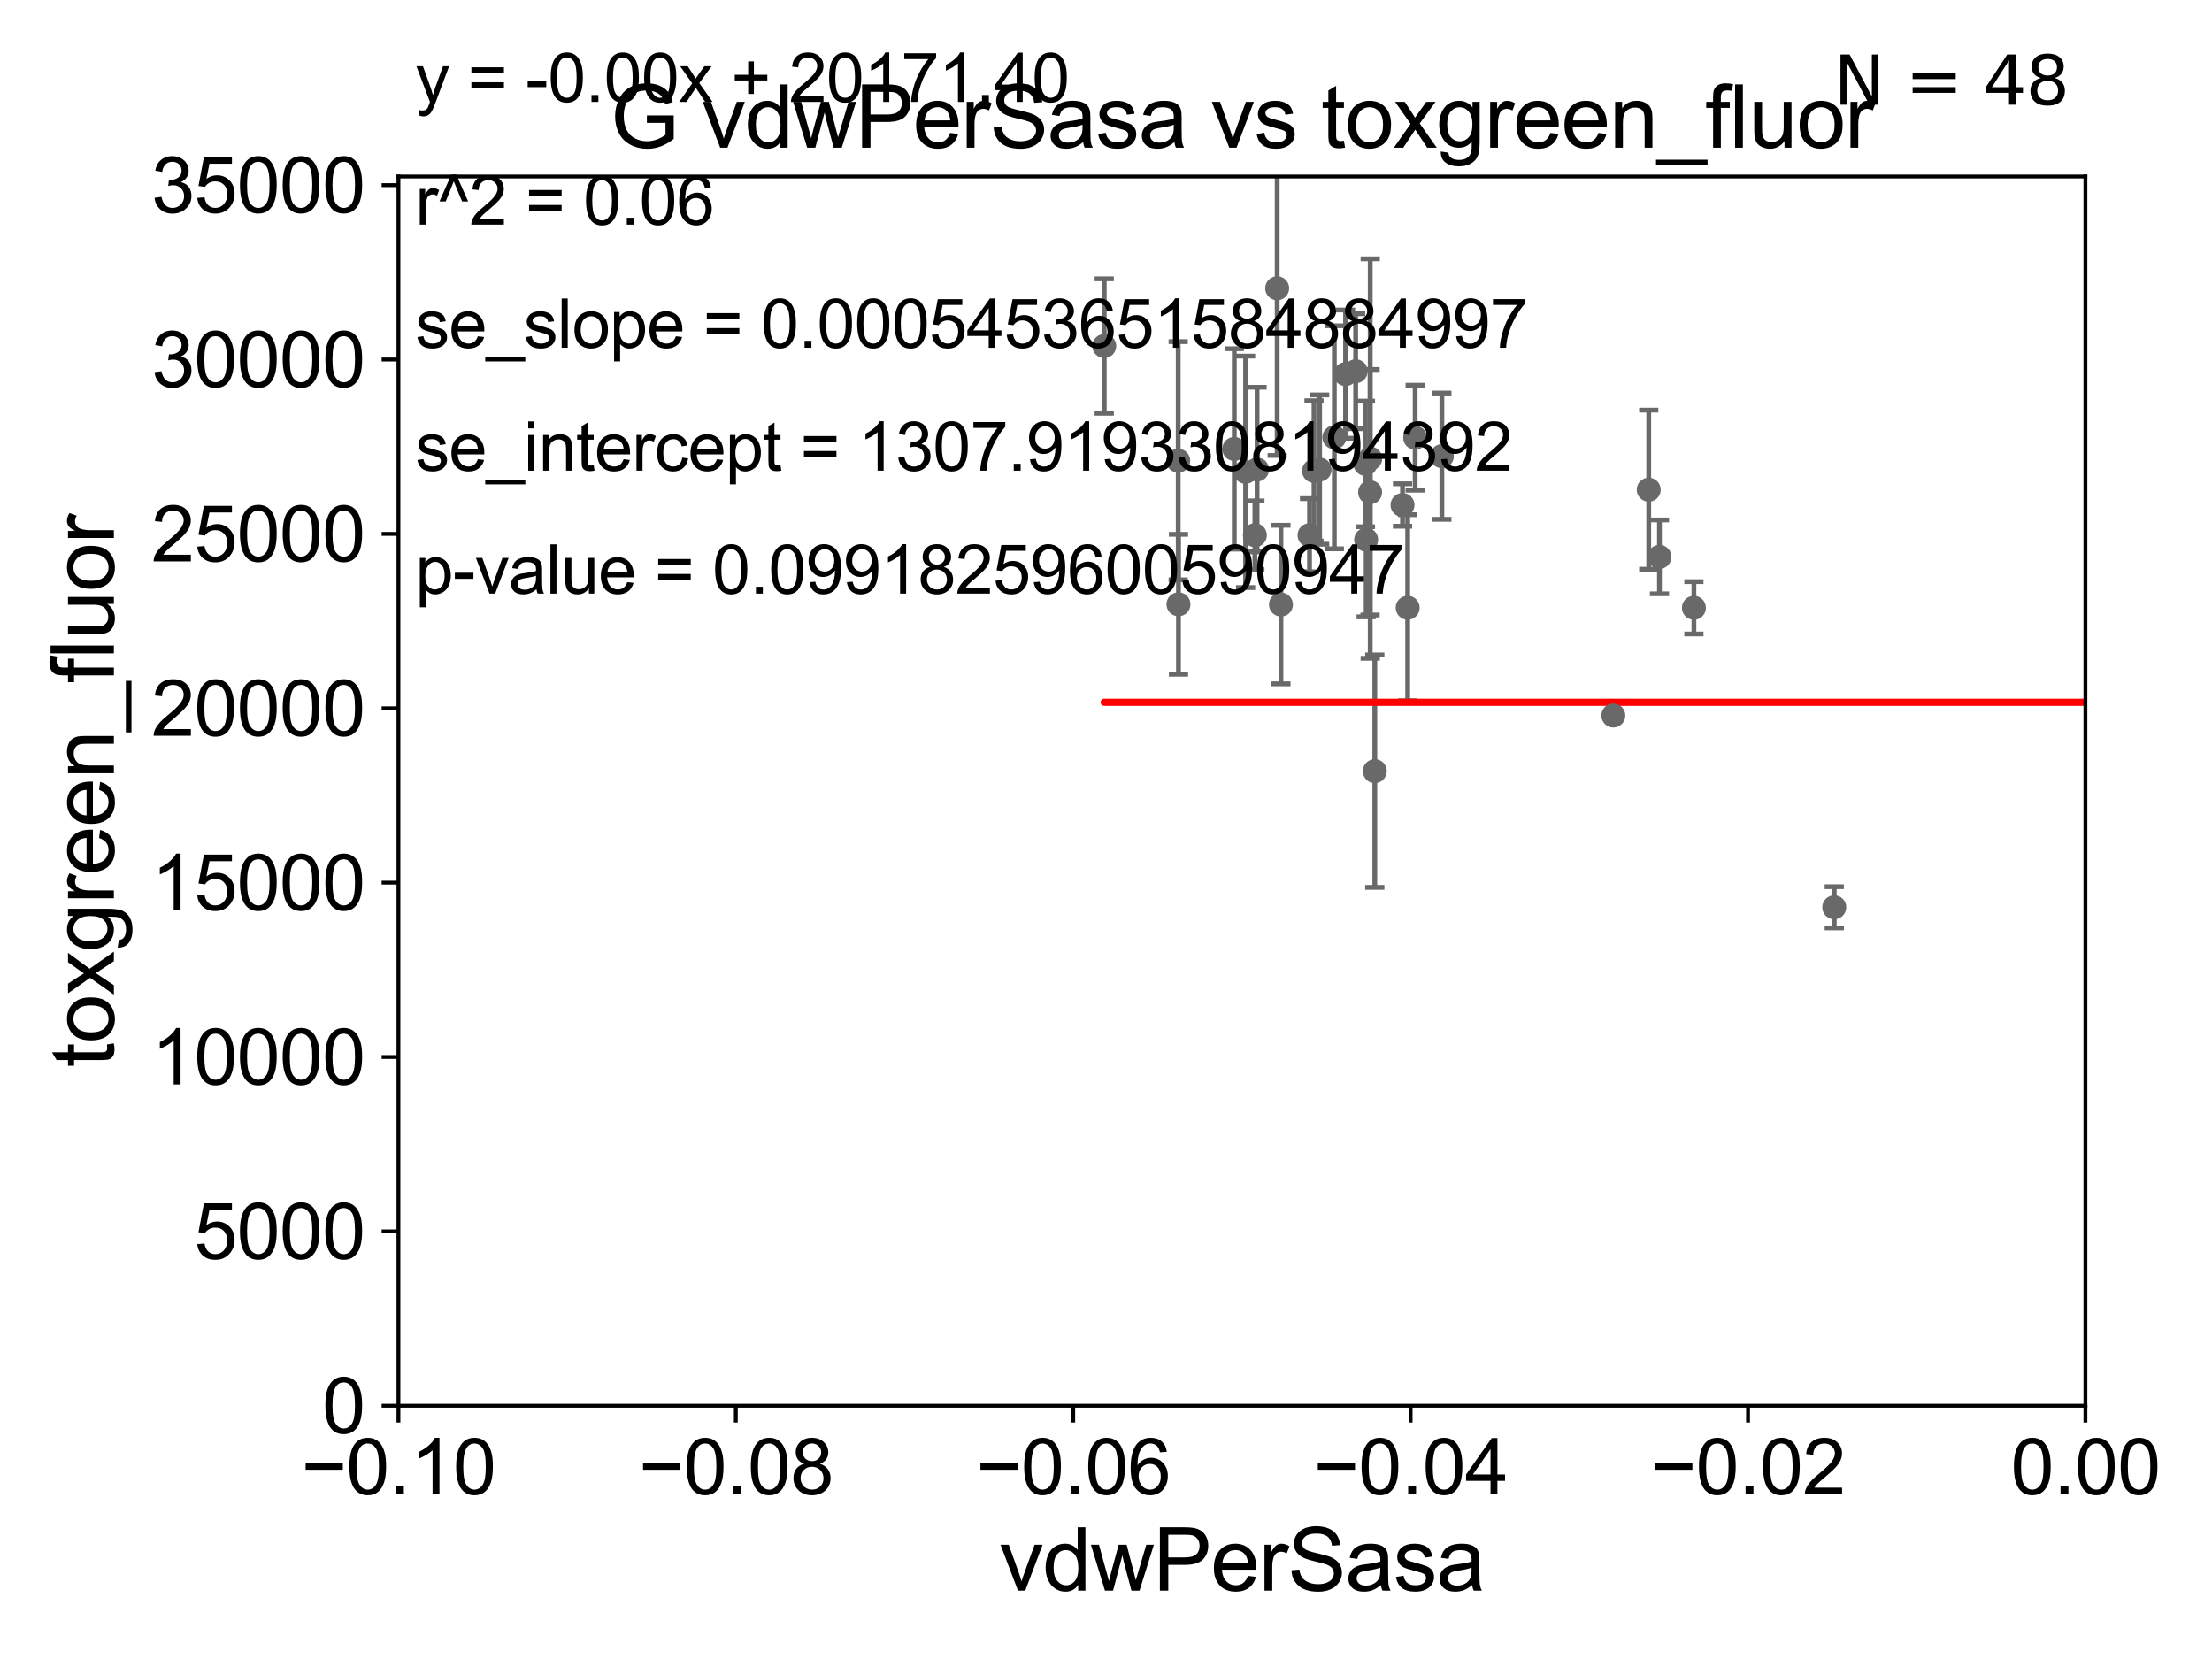 <?xml version="1.0" encoding="utf-8" standalone="no"?>
<!DOCTYPE svg PUBLIC "-//W3C//DTD SVG 1.1//EN"
  "http://www.w3.org/Graphics/SVG/1.1/DTD/svg11.dtd">
<svg xmlns:xlink="http://www.w3.org/1999/xlink" width="460.8pt" height="345.6pt" viewBox="0 0 460.8 345.6" xmlns="http://www.w3.org/2000/svg" version="1.1">
 <defs>
  <style type="text/css">*{stroke-linejoin: round; stroke-linecap: butt}</style>
 </defs>
 <g id="figure_1">
  <g id="patch_1">
   <path d="M 0 345.6 
L 460.8 345.6 
L 460.8 0 
L 0 0 
z
" style="fill: #ffffff"/>
  </g>
  <g id="axes_1">
   <g id="patch_2">
    <path d="M 83 292.84 
L 434.43 292.84 
L 434.43 36.775 
L 83 36.775 
z
" style="fill: #ffffff"/>
   </g>
   <g id="PathCollection_1">
    <defs>
     <path id="m16eb6b933e" d="M 0 1.118 
C 0.297 1.118 0.581 1 0.791 0.791 
C 1 0.581 1.118 0.297 1.118 0 
C 1.118 -0.297 1 -0.581 0.791 -0.791 
C 0.581 -1 0.297 -1.118 0 -1.118 
C -0.297 -1.118 -0.581 -1 -0.791 -0.791 
C -1 -0.581 -1.118 -0.297 -1.118 0 
C -1.118 0.297 -1 0.581 -0.791 0.791 
C -0.581 1 -0.297 1.118 0 1.118 
z
" style="stroke: #696969"/>
    </defs>
    <g clip-path="url(#pd7ede0c9c4)">
     <use xlink:href="#m16eb6b933e" x="272.799" y="111.488" style="fill: #696969; stroke: #696969"/>
     <use xlink:href="#m16eb6b933e" x="336.087" y="149.058" style="fill: #696969; stroke: #696969"/>
     <use xlink:href="#m16eb6b933e" x="352.871" y="126.613" style="fill: #696969; stroke: #696969"/>
     <use xlink:href="#m16eb6b933e" x="294.805" y="91.187" style="fill: #696969; stroke: #696969"/>
     <use xlink:href="#m16eb6b933e" x="285.441" y="95.527" style="fill: #696969; stroke: #696969"/>
     <use xlink:href="#m16eb6b933e" x="459.136" y="102.813" style="fill: #696969; stroke: #696969"/>
     <use xlink:href="#m16eb6b933e" x="2432.681" y="233.98" style="fill: #696969; stroke: #696969"/>
     <use xlink:href="#m16eb6b933e" x="293.243" y="126.6" style="fill: #696969; stroke: #696969"/>
     <use xlink:href="#m16eb6b933e" x="584.205" y="171.111" style="fill: #696969; stroke: #696969"/>
     <use xlink:href="#m16eb6b933e" x="798.76" y="237.384" style="fill: #696969; stroke: #696969"/>
     <use xlink:href="#m16eb6b933e" x="300.369" y="95.033" style="fill: #696969; stroke: #696969"/>
     <use xlink:href="#m16eb6b933e" x="612.089" y="258.602" style="fill: #696969; stroke: #696969"/>
     <use xlink:href="#m16eb6b933e" x="343.461" y="102.009" style="fill: #696969; stroke: #696969"/>
     <use xlink:href="#m16eb6b933e" x="33178.6" y="115.516" style="fill: #696969; stroke: #696969"/>
     <use xlink:href="#m16eb6b933e" x="33178.6" y="263.952" style="fill: #696969; stroke: #696969"/>
     <use xlink:href="#m16eb6b933e" x="627.229" y="265.558" style="fill: #696969; stroke: #696969"/>
     <use xlink:href="#m16eb6b933e" x="7914.967" y="258.514" style="fill: #696969; stroke: #696969"/>
     <use xlink:href="#m16eb6b933e" x="382.113" y="189.009" style="fill: #696969; stroke: #696969"/>
     <use xlink:href="#m16eb6b933e" x="33178.6" y="190.508" style="fill: #696969; stroke: #696969"/>
     <use xlink:href="#m16eb6b933e" x="33178.6" y="242.341" style="fill: #696969; stroke: #696969"/>
     <use xlink:href="#m16eb6b933e" x="1001.867" y="242.287" style="fill: #696969; stroke: #696969"/>
     <use xlink:href="#m16eb6b933e" x="834.466" y="229.401" style="fill: #696969; stroke: #696969"/>
     <use xlink:href="#m16eb6b933e" x="6038.574" y="248.073" style="fill: #696969; stroke: #696969"/>
     <use xlink:href="#m16eb6b933e" x="277.967" y="91.102" style="fill: #696969; stroke: #696969"/>
     <use xlink:href="#m16eb6b933e" x="282.407" y="77.339" style="fill: #696969; stroke: #696969"/>
     <use xlink:href="#m16eb6b933e" x="245.496" y="125.886" style="fill: #696969; stroke: #696969"/>
     <use xlink:href="#m16eb6b933e" x="2329.858" y="134.903" style="fill: #696969; stroke: #696969"/>
     <use xlink:href="#m16eb6b933e" x="259.479" y="98.294" style="fill: #696969; stroke: #696969"/>
     <use xlink:href="#m16eb6b933e" x="257.126" y="93.526" style="fill: #696969; stroke: #696969"/>
     <use xlink:href="#m16eb6b933e" x="261.413" y="111.489" style="fill: #696969; stroke: #696969"/>
     <use xlink:href="#m16eb6b933e" x="280.304" y="77.939" style="fill: #696969; stroke: #696969"/>
     <use xlink:href="#m16eb6b933e" x="273.73" y="98.095" style="fill: #696969; stroke: #696969"/>
     <use xlink:href="#m16eb6b933e" x="230.036" y="72.091" style="fill: #696969; stroke: #696969"/>
     <use xlink:href="#m16eb6b933e" x="1430.23" y="114.019" style="fill: #696969; stroke: #696969"/>
     <use xlink:href="#m16eb6b933e" x="261.872" y="97.813" style="fill: #696969; stroke: #696969"/>
     <use xlink:href="#m16eb6b933e" x="284.594" y="112.428" style="fill: #696969; stroke: #696969"/>
     <use xlink:href="#m16eb6b933e" x="274.9" y="97.821" style="fill: #696969; stroke: #696969"/>
     <use xlink:href="#m16eb6b933e" x="285.413" y="102.541" style="fill: #696969; stroke: #696969"/>
     <use xlink:href="#m16eb6b933e" x="266.844" y="125.939" style="fill: #696969; stroke: #696969"/>
     <use xlink:href="#m16eb6b933e" x="484.907" y="121.968" style="fill: #696969; stroke: #696969"/>
     <use xlink:href="#m16eb6b933e" x="266.059" y="60.054" style="fill: #696969; stroke: #696969"/>
     <use xlink:href="#m16eb6b933e" x="284.442" y="96.642" style="fill: #696969; stroke: #696969"/>
     <use xlink:href="#m16eb6b933e" x="886.098" y="147.034" style="fill: #696969; stroke: #696969"/>
     <use xlink:href="#m16eb6b933e" x="245.44" y="95.974" style="fill: #696969; stroke: #696969"/>
     <use xlink:href="#m16eb6b933e" x="286.396" y="160.644" style="fill: #696969; stroke: #696969"/>
     <use xlink:href="#m16eb6b933e" x="345.693" y="116.005" style="fill: #696969; stroke: #696969"/>
     <use xlink:href="#m16eb6b933e" x="292.171" y="105.2" style="fill: #696969; stroke: #696969"/>
     <use xlink:href="#m16eb6b933e" x="33178.6" y="105.2" style="fill: #696969; stroke: #696969"/>
    </g>
   </g>
   <g id="matplotlib.axis_1">
    <g id="xtick_1">
     <g id="line2d_1">
      <defs>
       <path id="mf528b27a3d" d="M 0 0 
L 0 3.5 
" style="stroke: #000000; stroke-width: 0.8"/>
      </defs>
      <g>
       <use xlink:href="#mf528b27a3d" x="83" y="292.84" style="stroke: #000000; stroke-width: 0.8"/>
      </g>
     </g>
     <g id="text_1">
      <!-- −0.10 -->
      <g transform="translate(62.759 311.293)scale(0.16 -0.16)">
       <defs>
        <path id="ArialMT-2212" d="M 3381 1997 
L 356 1997 
L 356 2522 
L 3381 2522 
L 3381 1997 
z
" transform="scale(0.016)"/>
        <path id="ArialMT-30" d="M 266 2259 
Q 266 3072 433 3567 
Q 600 4063 929 4331 
Q 1259 4600 1759 4600 
Q 2128 4600 2406 4451 
Q 2684 4303 2865 4023 
Q 3047 3744 3150 3342 
Q 3253 2941 3253 2259 
Q 3253 1453 3087 958 
Q 2922 463 2592 192 
Q 2263 -78 1759 -78 
Q 1097 -78 719 397 
Q 266 969 266 2259 
z
M 844 2259 
Q 844 1131 1108 757 
Q 1372 384 1759 384 
Q 2147 384 2411 759 
Q 2675 1134 2675 2259 
Q 2675 3391 2411 3762 
Q 2147 4134 1753 4134 
Q 1366 4134 1134 3806 
Q 844 3388 844 2259 
z
" transform="scale(0.016)"/>
        <path id="ArialMT-2e" d="M 581 0 
L 581 641 
L 1222 641 
L 1222 0 
L 581 0 
z
" transform="scale(0.016)"/>
        <path id="ArialMT-31" d="M 2384 0 
L 1822 0 
L 1822 3584 
Q 1619 3391 1289 3197 
Q 959 3003 697 2906 
L 697 3450 
Q 1169 3672 1522 3987 
Q 1875 4303 2022 4600 
L 2384 4600 
L 2384 0 
z
" transform="scale(0.016)"/>
       </defs>
       <use xlink:href="#ArialMT-2212"/>
       <use xlink:href="#ArialMT-30" x="58.398"/>
       <use xlink:href="#ArialMT-2e" x="114.014"/>
       <use xlink:href="#ArialMT-31" x="141.797"/>
       <use xlink:href="#ArialMT-30" x="197.412"/>
      </g>
     </g>
    </g>
    <g id="xtick_2">
     <g id="line2d_2">
      <g>
       <use xlink:href="#mf528b27a3d" x="153.286" y="292.84" style="stroke: #000000; stroke-width: 0.8"/>
      </g>
     </g>
     <g id="text_2">
      <!-- −0.08 -->
      <g transform="translate(133.045 311.293)scale(0.16 -0.16)">
       <defs>
        <path id="ArialMT-38" d="M 1131 2484 
Q 781 2613 612 2850 
Q 444 3088 444 3419 
Q 444 3919 803 4259 
Q 1163 4600 1759 4600 
Q 2359 4600 2725 4251 
Q 3091 3903 3091 3403 
Q 3091 3084 2923 2848 
Q 2756 2613 2416 2484 
Q 2838 2347 3058 2040 
Q 3278 1734 3278 1309 
Q 3278 722 2862 322 
Q 2447 -78 1769 -78 
Q 1091 -78 675 323 
Q 259 725 259 1325 
Q 259 1772 486 2073 
Q 713 2375 1131 2484 
z
M 1019 3438 
Q 1019 3113 1228 2906 
Q 1438 2700 1772 2700 
Q 2097 2700 2305 2904 
Q 2513 3109 2513 3406 
Q 2513 3716 2298 3927 
Q 2084 4138 1766 4138 
Q 1444 4138 1231 3931 
Q 1019 3725 1019 3438 
z
M 838 1322 
Q 838 1081 952 856 
Q 1066 631 1291 507 
Q 1516 384 1775 384 
Q 2178 384 2440 643 
Q 2703 903 2703 1303 
Q 2703 1709 2433 1975 
Q 2163 2241 1756 2241 
Q 1359 2241 1098 1978 
Q 838 1716 838 1322 
z
" transform="scale(0.016)"/>
       </defs>
       <use xlink:href="#ArialMT-2212"/>
       <use xlink:href="#ArialMT-30" x="58.398"/>
       <use xlink:href="#ArialMT-2e" x="114.014"/>
       <use xlink:href="#ArialMT-30" x="141.797"/>
       <use xlink:href="#ArialMT-38" x="197.412"/>
      </g>
     </g>
    </g>
    <g id="xtick_3">
     <g id="line2d_3">
      <g>
       <use xlink:href="#mf528b27a3d" x="223.572" y="292.84" style="stroke: #000000; stroke-width: 0.8"/>
      </g>
     </g>
     <g id="text_3">
      <!-- −0.06 -->
      <g transform="translate(203.331 311.293)scale(0.16 -0.16)">
       <defs>
        <path id="ArialMT-36" d="M 3184 3459 
L 2625 3416 
Q 2550 3747 2413 3897 
Q 2184 4138 1850 4138 
Q 1581 4138 1378 3988 
Q 1113 3794 959 3422 
Q 806 3050 800 2363 
Q 1003 2672 1297 2822 
Q 1591 2972 1913 2972 
Q 2475 2972 2870 2558 
Q 3266 2144 3266 1488 
Q 3266 1056 3080 686 
Q 2894 316 2569 119 
Q 2244 -78 1831 -78 
Q 1128 -78 684 439 
Q 241 956 241 2144 
Q 241 3472 731 4075 
Q 1159 4600 1884 4600 
Q 2425 4600 2770 4297 
Q 3116 3994 3184 3459 
z
M 888 1484 
Q 888 1194 1011 928 
Q 1134 663 1356 523 
Q 1578 384 1822 384 
Q 2178 384 2434 671 
Q 2691 959 2691 1453 
Q 2691 1928 2437 2201 
Q 2184 2475 1800 2475 
Q 1419 2475 1153 2201 
Q 888 1928 888 1484 
z
" transform="scale(0.016)"/>
       </defs>
       <use xlink:href="#ArialMT-2212"/>
       <use xlink:href="#ArialMT-30" x="58.398"/>
       <use xlink:href="#ArialMT-2e" x="114.014"/>
       <use xlink:href="#ArialMT-30" x="141.797"/>
       <use xlink:href="#ArialMT-36" x="197.412"/>
      </g>
     </g>
    </g>
    <g id="xtick_4">
     <g id="line2d_4">
      <g>
       <use xlink:href="#mf528b27a3d" x="293.858" y="292.84" style="stroke: #000000; stroke-width: 0.8"/>
      </g>
     </g>
     <g id="text_4">
      <!-- −0.04 -->
      <g transform="translate(273.617 311.293)scale(0.16 -0.16)">
       <defs>
        <path id="ArialMT-34" d="M 2069 0 
L 2069 1097 
L 81 1097 
L 81 1613 
L 2172 4581 
L 2631 4581 
L 2631 1613 
L 3250 1613 
L 3250 1097 
L 2631 1097 
L 2631 0 
L 2069 0 
z
M 2069 1613 
L 2069 3678 
L 634 1613 
L 2069 1613 
z
" transform="scale(0.016)"/>
       </defs>
       <use xlink:href="#ArialMT-2212"/>
       <use xlink:href="#ArialMT-30" x="58.398"/>
       <use xlink:href="#ArialMT-2e" x="114.014"/>
       <use xlink:href="#ArialMT-30" x="141.797"/>
       <use xlink:href="#ArialMT-34" x="197.412"/>
      </g>
     </g>
    </g>
    <g id="xtick_5">
     <g id="line2d_5">
      <g>
       <use xlink:href="#mf528b27a3d" x="364.144" y="292.84" style="stroke: #000000; stroke-width: 0.8"/>
      </g>
     </g>
     <g id="text_5">
      <!-- −0.02 -->
      <g transform="translate(343.903 311.293)scale(0.16 -0.16)">
       <defs>
        <path id="ArialMT-32" d="M 3222 541 
L 3222 0 
L 194 0 
Q 188 203 259 391 
Q 375 700 629 1000 
Q 884 1300 1366 1694 
Q 2113 2306 2375 2664 
Q 2638 3022 2638 3341 
Q 2638 3675 2398 3904 
Q 2159 4134 1775 4134 
Q 1369 4134 1125 3890 
Q 881 3647 878 3216 
L 300 3275 
Q 359 3922 746 4261 
Q 1134 4600 1788 4600 
Q 2447 4600 2831 4234 
Q 3216 3869 3216 3328 
Q 3216 3053 3103 2787 
Q 2991 2522 2730 2228 
Q 2469 1934 1863 1422 
Q 1356 997 1212 845 
Q 1069 694 975 541 
L 3222 541 
z
" transform="scale(0.016)"/>
       </defs>
       <use xlink:href="#ArialMT-2212"/>
       <use xlink:href="#ArialMT-30" x="58.398"/>
       <use xlink:href="#ArialMT-2e" x="114.014"/>
       <use xlink:href="#ArialMT-30" x="141.797"/>
       <use xlink:href="#ArialMT-32" x="197.412"/>
      </g>
     </g>
    </g>
    <g id="xtick_6">
     <g id="line2d_6">
      <g>
       <use xlink:href="#mf528b27a3d" x="434.43" y="292.84" style="stroke: #000000; stroke-width: 0.8"/>
      </g>
     </g>
     <g id="text_6">
      <!-- 0.00 -->
      <g transform="translate(418.861 311.293)scale(0.16 -0.16)">
       <use xlink:href="#ArialMT-30"/>
       <use xlink:href="#ArialMT-2e" x="55.615"/>
       <use xlink:href="#ArialMT-30" x="83.398"/>
       <use xlink:href="#ArialMT-30" x="139.014"/>
      </g>
     </g>
    </g>
    <g id="text_7">
     <!-- vdwPerSasa -->
     <g transform="translate(208.193 331.357)scale(0.18 -0.18)">
      <defs>
       <path id="ArialMT-76" d="M 1344 0 
L 81 3319 
L 675 3319 
L 1388 1331 
Q 1503 1009 1600 663 
Q 1675 925 1809 1294 
L 2547 3319 
L 3125 3319 
L 1869 0 
L 1344 0 
z
" transform="scale(0.016)"/>
       <path id="ArialMT-64" d="M 2575 0 
L 2575 419 
Q 2259 -75 1647 -75 
Q 1250 -75 917 144 
Q 584 363 401 755 
Q 219 1147 219 1656 
Q 219 2153 384 2558 
Q 550 2963 881 3178 
Q 1213 3394 1622 3394 
Q 1922 3394 2156 3267 
Q 2391 3141 2538 2938 
L 2538 4581 
L 3097 4581 
L 3097 0 
L 2575 0 
z
M 797 1656 
Q 797 1019 1065 703 
Q 1334 388 1700 388 
Q 2069 388 2326 689 
Q 2584 991 2584 1609 
Q 2584 2291 2321 2609 
Q 2059 2928 1675 2928 
Q 1300 2928 1048 2622 
Q 797 2316 797 1656 
z
" transform="scale(0.016)"/>
       <path id="ArialMT-77" d="M 1034 0 
L 19 3319 
L 600 3319 
L 1128 1403 
L 1325 691 
Q 1338 744 1497 1375 
L 2025 3319 
L 2603 3319 
L 3100 1394 
L 3266 759 
L 3456 1400 
L 4025 3319 
L 4572 3319 
L 3534 0 
L 2950 0 
L 2422 1988 
L 2294 2553 
L 1622 0 
L 1034 0 
z
" transform="scale(0.016)"/>
       <path id="ArialMT-50" d="M 494 0 
L 494 4581 
L 2222 4581 
Q 2678 4581 2919 4538 
Q 3256 4481 3484 4323 
Q 3713 4166 3852 3881 
Q 3991 3597 3991 3256 
Q 3991 2672 3619 2267 
Q 3247 1863 2275 1863 
L 1100 1863 
L 1100 0 
L 494 0 
z
M 1100 2403 
L 2284 2403 
Q 2872 2403 3119 2622 
Q 3366 2841 3366 3238 
Q 3366 3525 3220 3729 
Q 3075 3934 2838 4000 
Q 2684 4041 2272 4041 
L 1100 4041 
L 1100 2403 
z
" transform="scale(0.016)"/>
       <path id="ArialMT-65" d="M 2694 1069 
L 3275 997 
Q 3138 488 2766 206 
Q 2394 -75 1816 -75 
Q 1088 -75 661 373 
Q 234 822 234 1631 
Q 234 2469 665 2931 
Q 1097 3394 1784 3394 
Q 2450 3394 2872 2941 
Q 3294 2488 3294 1666 
Q 3294 1616 3291 1516 
L 816 1516 
Q 847 969 1125 678 
Q 1403 388 1819 388 
Q 2128 388 2347 550 
Q 2566 713 2694 1069 
z
M 847 1978 
L 2700 1978 
Q 2663 2397 2488 2606 
Q 2219 2931 1791 2931 
Q 1403 2931 1139 2672 
Q 875 2413 847 1978 
z
" transform="scale(0.016)"/>
       <path id="ArialMT-72" d="M 416 0 
L 416 3319 
L 922 3319 
L 922 2816 
Q 1116 3169 1280 3281 
Q 1444 3394 1641 3394 
Q 1925 3394 2219 3213 
L 2025 2691 
Q 1819 2813 1613 2813 
Q 1428 2813 1281 2702 
Q 1134 2591 1072 2394 
Q 978 2094 978 1738 
L 978 0 
L 416 0 
z
" transform="scale(0.016)"/>
       <path id="ArialMT-53" d="M 288 1472 
L 859 1522 
Q 900 1178 1048 958 
Q 1197 738 1509 602 
Q 1822 466 2213 466 
Q 2559 466 2825 569 
Q 3091 672 3220 851 
Q 3350 1031 3350 1244 
Q 3350 1459 3225 1620 
Q 3100 1781 2813 1891 
Q 2628 1963 1997 2114 
Q 1366 2266 1113 2400 
Q 784 2572 623 2826 
Q 463 3081 463 3397 
Q 463 3744 659 4045 
Q 856 4347 1234 4503 
Q 1613 4659 2075 4659 
Q 2584 4659 2973 4495 
Q 3363 4331 3572 4012 
Q 3781 3694 3797 3291 
L 3216 3247 
Q 3169 3681 2898 3903 
Q 2628 4125 2100 4125 
Q 1550 4125 1298 3923 
Q 1047 3722 1047 3438 
Q 1047 3191 1225 3031 
Q 1400 2872 2139 2705 
Q 2878 2538 3153 2413 
Q 3553 2228 3743 1945 
Q 3934 1663 3934 1294 
Q 3934 928 3725 604 
Q 3516 281 3123 101 
Q 2731 -78 2241 -78 
Q 1619 -78 1198 103 
Q 778 284 539 648 
Q 300 1013 288 1472 
z
" transform="scale(0.016)"/>
       <path id="ArialMT-61" d="M 2588 409 
Q 2275 144 1986 34 
Q 1697 -75 1366 -75 
Q 819 -75 525 192 
Q 231 459 231 875 
Q 231 1119 342 1320 
Q 453 1522 633 1644 
Q 813 1766 1038 1828 
Q 1203 1872 1538 1913 
Q 2219 1994 2541 2106 
Q 2544 2222 2544 2253 
Q 2544 2597 2384 2738 
Q 2169 2928 1744 2928 
Q 1347 2928 1158 2789 
Q 969 2650 878 2297 
L 328 2372 
Q 403 2725 575 2942 
Q 747 3159 1072 3276 
Q 1397 3394 1825 3394 
Q 2250 3394 2515 3294 
Q 2781 3194 2906 3042 
Q 3031 2891 3081 2659 
Q 3109 2516 3109 2141 
L 3109 1391 
Q 3109 606 3145 398 
Q 3181 191 3288 0 
L 2700 0 
Q 2613 175 2588 409 
z
M 2541 1666 
Q 2234 1541 1622 1453 
Q 1275 1403 1131 1340 
Q 988 1278 909 1158 
Q 831 1038 831 891 
Q 831 666 1001 516 
Q 1172 366 1500 366 
Q 1825 366 2078 508 
Q 2331 650 2450 897 
Q 2541 1088 2541 1459 
L 2541 1666 
z
" transform="scale(0.016)"/>
       <path id="ArialMT-73" d="M 197 991 
L 753 1078 
Q 800 744 1014 566 
Q 1228 388 1613 388 
Q 2000 388 2187 545 
Q 2375 703 2375 916 
Q 2375 1106 2209 1216 
Q 2094 1291 1634 1406 
Q 1016 1563 777 1677 
Q 538 1791 414 1992 
Q 291 2194 291 2438 
Q 291 2659 392 2848 
Q 494 3038 669 3163 
Q 800 3259 1026 3326 
Q 1253 3394 1513 3394 
Q 1903 3394 2198 3281 
Q 2494 3169 2634 2976 
Q 2775 2784 2828 2463 
L 2278 2388 
Q 2241 2644 2061 2787 
Q 1881 2931 1553 2931 
Q 1166 2931 1000 2803 
Q 834 2675 834 2503 
Q 834 2394 903 2306 
Q 972 2216 1119 2156 
Q 1203 2125 1616 2013 
Q 2213 1853 2448 1751 
Q 2684 1650 2818 1456 
Q 2953 1263 2953 975 
Q 2953 694 2789 445 
Q 2625 197 2315 61 
Q 2006 -75 1616 -75 
Q 969 -75 630 194 
Q 291 463 197 991 
z
" transform="scale(0.016)"/>
      </defs>
      <use xlink:href="#ArialMT-76"/>
      <use xlink:href="#ArialMT-64" x="50"/>
      <use xlink:href="#ArialMT-77" x="105.615"/>
      <use xlink:href="#ArialMT-50" x="177.832"/>
      <use xlink:href="#ArialMT-65" x="244.531"/>
      <use xlink:href="#ArialMT-72" x="300.146"/>
      <use xlink:href="#ArialMT-53" x="333.447"/>
      <use xlink:href="#ArialMT-61" x="400.146"/>
      <use xlink:href="#ArialMT-73" x="455.762"/>
      <use xlink:href="#ArialMT-61" x="505.762"/>
     </g>
    </g>
   </g>
   <g id="matplotlib.axis_2">
    <g id="ytick_1">
     <g id="line2d_7">
      <defs>
       <path id="m3bd5805499" d="M 0 0 
L -3.5 0 
" style="stroke: #000000; stroke-width: 0.8"/>
      </defs>
      <g>
       <use xlink:href="#m3bd5805499" x="83" y="292.84" style="stroke: #000000; stroke-width: 0.8"/>
      </g>
     </g>
     <g id="text_8">
      <!-- 0 -->
      <g transform="translate(67.103 298.566)scale(0.16 -0.16)">
       <use xlink:href="#ArialMT-30"/>
      </g>
     </g>
    </g>
    <g id="ytick_2">
     <g id="line2d_8">
      <g>
       <use xlink:href="#m3bd5805499" x="83" y="256.516" style="stroke: #000000; stroke-width: 0.8"/>
      </g>
     </g>
     <g id="text_9">
      <!-- 5000 -->
      <g transform="translate(40.41 262.242)scale(0.16 -0.16)">
       <defs>
        <path id="ArialMT-35" d="M 266 1200 
L 856 1250 
Q 922 819 1161 601 
Q 1400 384 1738 384 
Q 2144 384 2425 690 
Q 2706 997 2706 1503 
Q 2706 1984 2436 2262 
Q 2166 2541 1728 2541 
Q 1456 2541 1237 2417 
Q 1019 2294 894 2097 
L 366 2166 
L 809 4519 
L 3088 4519 
L 3088 3981 
L 1259 3981 
L 1013 2750 
Q 1425 3038 1878 3038 
Q 2478 3038 2890 2622 
Q 3303 2206 3303 1553 
Q 3303 931 2941 478 
Q 2500 -78 1738 -78 
Q 1113 -78 717 272 
Q 322 622 266 1200 
z
" transform="scale(0.016)"/>
       </defs>
       <use xlink:href="#ArialMT-35"/>
       <use xlink:href="#ArialMT-30" x="55.615"/>
       <use xlink:href="#ArialMT-30" x="111.23"/>
       <use xlink:href="#ArialMT-30" x="166.846"/>
      </g>
     </g>
    </g>
    <g id="ytick_3">
     <g id="line2d_9">
      <g>
       <use xlink:href="#m3bd5805499" x="83" y="220.192" style="stroke: #000000; stroke-width: 0.8"/>
      </g>
     </g>
     <g id="text_10">
      <!-- 10000 -->
      <g transform="translate(31.512 225.918)scale(0.16 -0.16)">
       <use xlink:href="#ArialMT-31"/>
       <use xlink:href="#ArialMT-30" x="55.615"/>
       <use xlink:href="#ArialMT-30" x="111.23"/>
       <use xlink:href="#ArialMT-30" x="166.846"/>
       <use xlink:href="#ArialMT-30" x="222.461"/>
      </g>
     </g>
    </g>
    <g id="ytick_4">
     <g id="line2d_10">
      <g>
       <use xlink:href="#m3bd5805499" x="83" y="183.867" style="stroke: #000000; stroke-width: 0.8"/>
      </g>
     </g>
     <g id="text_11">
      <!-- 15000 -->
      <g transform="translate(31.512 189.594)scale(0.16 -0.16)">
       <use xlink:href="#ArialMT-31"/>
       <use xlink:href="#ArialMT-35" x="55.615"/>
       <use xlink:href="#ArialMT-30" x="111.23"/>
       <use xlink:href="#ArialMT-30" x="166.846"/>
       <use xlink:href="#ArialMT-30" x="222.461"/>
      </g>
     </g>
    </g>
    <g id="ytick_5">
     <g id="line2d_11">
      <g>
       <use xlink:href="#m3bd5805499" x="83" y="147.543" style="stroke: #000000; stroke-width: 0.8"/>
      </g>
     </g>
     <g id="text_12">
      <!-- 20000 -->
      <g transform="translate(31.512 153.27)scale(0.16 -0.16)">
       <use xlink:href="#ArialMT-32"/>
       <use xlink:href="#ArialMT-30" x="55.615"/>
       <use xlink:href="#ArialMT-30" x="111.23"/>
       <use xlink:href="#ArialMT-30" x="166.846"/>
       <use xlink:href="#ArialMT-30" x="222.461"/>
      </g>
     </g>
    </g>
    <g id="ytick_6">
     <g id="line2d_12">
      <g>
       <use xlink:href="#m3bd5805499" x="83" y="111.219" style="stroke: #000000; stroke-width: 0.8"/>
      </g>
     </g>
     <g id="text_13">
      <!-- 25000 -->
      <g transform="translate(31.512 116.945)scale(0.16 -0.16)">
       <use xlink:href="#ArialMT-32"/>
       <use xlink:href="#ArialMT-35" x="55.615"/>
       <use xlink:href="#ArialMT-30" x="111.23"/>
       <use xlink:href="#ArialMT-30" x="166.846"/>
       <use xlink:href="#ArialMT-30" x="222.461"/>
      </g>
     </g>
    </g>
    <g id="ytick_7">
     <g id="line2d_13">
      <g>
       <use xlink:href="#m3bd5805499" x="83" y="74.895" style="stroke: #000000; stroke-width: 0.8"/>
      </g>
     </g>
     <g id="text_14">
      <!-- 30000 -->
      <g transform="translate(31.512 80.621)scale(0.16 -0.16)">
       <defs>
        <path id="ArialMT-33" d="M 269 1209 
L 831 1284 
Q 928 806 1161 595 
Q 1394 384 1728 384 
Q 2125 384 2398 659 
Q 2672 934 2672 1341 
Q 2672 1728 2419 1979 
Q 2166 2231 1775 2231 
Q 1616 2231 1378 2169 
L 1441 2663 
Q 1497 2656 1531 2656 
Q 1891 2656 2178 2843 
Q 2466 3031 2466 3422 
Q 2466 3731 2256 3934 
Q 2047 4138 1716 4138 
Q 1388 4138 1169 3931 
Q 950 3725 888 3313 
L 325 3413 
Q 428 3978 793 4289 
Q 1159 4600 1703 4600 
Q 2078 4600 2393 4439 
Q 2709 4278 2876 4000 
Q 3044 3722 3044 3409 
Q 3044 3113 2884 2869 
Q 2725 2625 2413 2481 
Q 2819 2388 3044 2092 
Q 3269 1797 3269 1353 
Q 3269 753 2831 336 
Q 2394 -81 1725 -81 
Q 1122 -81 723 278 
Q 325 638 269 1209 
z
" transform="scale(0.016)"/>
       </defs>
       <use xlink:href="#ArialMT-33"/>
       <use xlink:href="#ArialMT-30" x="55.615"/>
       <use xlink:href="#ArialMT-30" x="111.23"/>
       <use xlink:href="#ArialMT-30" x="166.846"/>
       <use xlink:href="#ArialMT-30" x="222.461"/>
      </g>
     </g>
    </g>
    <g id="ytick_8">
     <g id="line2d_14">
      <g>
       <use xlink:href="#m3bd5805499" x="83" y="38.571" style="stroke: #000000; stroke-width: 0.8"/>
      </g>
     </g>
     <g id="text_15">
      <!-- 35000 -->
      <g transform="translate(31.512 44.297)scale(0.16 -0.16)">
       <use xlink:href="#ArialMT-33"/>
       <use xlink:href="#ArialMT-35" x="55.615"/>
       <use xlink:href="#ArialMT-30" x="111.23"/>
       <use xlink:href="#ArialMT-30" x="166.846"/>
       <use xlink:href="#ArialMT-30" x="222.461"/>
      </g>
     </g>
    </g>
    <g id="text_16">
     <!-- toxgreen_fluor -->
     <g transform="translate(23.724 222.34)rotate(-90)scale(0.18 -0.18)">
      <defs>
       <path id="ArialMT-74" d="M 1650 503 
L 1731 6 
Q 1494 -44 1306 -44 
Q 1000 -44 831 53 
Q 663 150 594 308 
Q 525 466 525 972 
L 525 2881 
L 113 2881 
L 113 3319 
L 525 3319 
L 525 4141 
L 1084 4478 
L 1084 3319 
L 1650 3319 
L 1650 2881 
L 1084 2881 
L 1084 941 
Q 1084 700 1114 631 
Q 1144 563 1211 522 
Q 1278 481 1403 481 
Q 1497 481 1650 503 
z
" transform="scale(0.016)"/>
       <path id="ArialMT-6f" d="M 213 1659 
Q 213 2581 725 3025 
Q 1153 3394 1769 3394 
Q 2453 3394 2887 2945 
Q 3322 2497 3322 1706 
Q 3322 1066 3130 698 
Q 2938 331 2570 128 
Q 2203 -75 1769 -75 
Q 1072 -75 642 372 
Q 213 819 213 1659 
z
M 791 1659 
Q 791 1022 1069 705 
Q 1347 388 1769 388 
Q 2188 388 2466 706 
Q 2744 1025 2744 1678 
Q 2744 2294 2464 2611 
Q 2184 2928 1769 2928 
Q 1347 2928 1069 2612 
Q 791 2297 791 1659 
z
" transform="scale(0.016)"/>
       <path id="ArialMT-78" d="M 47 0 
L 1259 1725 
L 138 3319 
L 841 3319 
L 1350 2541 
Q 1494 2319 1581 2169 
Q 1719 2375 1834 2534 
L 2394 3319 
L 3066 3319 
L 1919 1756 
L 3153 0 
L 2463 0 
L 1781 1031 
L 1600 1309 
L 728 0 
L 47 0 
z
" transform="scale(0.016)"/>
       <path id="ArialMT-67" d="M 319 -275 
L 866 -356 
Q 900 -609 1056 -725 
Q 1266 -881 1628 -881 
Q 2019 -881 2231 -725 
Q 2444 -569 2519 -288 
Q 2563 -116 2559 434 
Q 2191 0 1641 0 
Q 956 0 581 494 
Q 206 988 206 1678 
Q 206 2153 378 2554 
Q 550 2956 876 3175 
Q 1203 3394 1644 3394 
Q 2231 3394 2613 2919 
L 2613 3319 
L 3131 3319 
L 3131 450 
Q 3131 -325 2973 -648 
Q 2816 -972 2473 -1159 
Q 2131 -1347 1631 -1347 
Q 1038 -1347 672 -1080 
Q 306 -813 319 -275 
z
M 784 1719 
Q 784 1066 1043 766 
Q 1303 466 1694 466 
Q 2081 466 2343 764 
Q 2606 1063 2606 1700 
Q 2606 2309 2336 2618 
Q 2066 2928 1684 2928 
Q 1309 2928 1046 2623 
Q 784 2319 784 1719 
z
" transform="scale(0.016)"/>
       <path id="ArialMT-6e" d="M 422 0 
L 422 3319 
L 928 3319 
L 928 2847 
Q 1294 3394 1984 3394 
Q 2284 3394 2536 3286 
Q 2788 3178 2913 3003 
Q 3038 2828 3088 2588 
Q 3119 2431 3119 2041 
L 3119 0 
L 2556 0 
L 2556 2019 
Q 2556 2363 2490 2533 
Q 2425 2703 2258 2804 
Q 2091 2906 1866 2906 
Q 1506 2906 1245 2678 
Q 984 2450 984 1813 
L 984 0 
L 422 0 
z
" transform="scale(0.016)"/>
       <path id="ArialMT-5f" d="M -97 -1272 
L -97 -866 
L 3631 -866 
L 3631 -1272 
L -97 -1272 
z
" transform="scale(0.016)"/>
       <path id="ArialMT-66" d="M 556 0 
L 556 2881 
L 59 2881 
L 59 3319 
L 556 3319 
L 556 3672 
Q 556 4006 616 4169 
Q 697 4388 901 4523 
Q 1106 4659 1475 4659 
Q 1713 4659 2000 4603 
L 1916 4113 
Q 1741 4144 1584 4144 
Q 1328 4144 1222 4034 
Q 1116 3925 1116 3625 
L 1116 3319 
L 1763 3319 
L 1763 2881 
L 1116 2881 
L 1116 0 
L 556 0 
z
" transform="scale(0.016)"/>
       <path id="ArialMT-6c" d="M 409 0 
L 409 4581 
L 972 4581 
L 972 0 
L 409 0 
z
" transform="scale(0.016)"/>
       <path id="ArialMT-75" d="M 2597 0 
L 2597 488 
Q 2209 -75 1544 -75 
Q 1250 -75 995 37 
Q 741 150 617 320 
Q 494 491 444 738 
Q 409 903 409 1263 
L 409 3319 
L 972 3319 
L 972 1478 
Q 972 1038 1006 884 
Q 1059 663 1231 536 
Q 1403 409 1656 409 
Q 1909 409 2131 539 
Q 2353 669 2445 892 
Q 2538 1116 2538 1541 
L 2538 3319 
L 3100 3319 
L 3100 0 
L 2597 0 
z
" transform="scale(0.016)"/>
      </defs>
      <use xlink:href="#ArialMT-74"/>
      <use xlink:href="#ArialMT-6f" x="27.783"/>
      <use xlink:href="#ArialMT-78" x="83.398"/>
      <use xlink:href="#ArialMT-67" x="133.398"/>
      <use xlink:href="#ArialMT-72" x="189.014"/>
      <use xlink:href="#ArialMT-65" x="222.314"/>
      <use xlink:href="#ArialMT-65" x="277.93"/>
      <use xlink:href="#ArialMT-6e" x="333.545"/>
      <use xlink:href="#ArialMT-5f" x="389.16"/>
      <use xlink:href="#ArialMT-66" x="444.775"/>
      <use xlink:href="#ArialMT-6c" x="472.559"/>
      <use xlink:href="#ArialMT-75" x="494.775"/>
      <use xlink:href="#ArialMT-6f" x="550.391"/>
      <use xlink:href="#ArialMT-72" x="606.006"/>
     </g>
    </g>
   </g>
   <g id="LineCollection_1">
    <path d="M 272.799 119.104 
L 272.799 103.872 
" clip-path="url(#pd7ede0c9c4)" style="fill: none; stroke: #696969"/>
    <path d="M 336.087 149.554 
L 336.087 148.562 
" clip-path="url(#pd7ede0c9c4)" style="fill: none; stroke: #696969"/>
    <path d="M 352.871 132.064 
L 352.871 121.162 
" clip-path="url(#pd7ede0c9c4)" style="fill: none; stroke: #696969"/>
    <path d="M 294.805 102.122 
L 294.805 80.251 
" clip-path="url(#pd7ede0c9c4)" style="fill: none; stroke: #696969"/>
    <path d="M 285.441 137.134 
L 285.441 53.92 
" clip-path="url(#pd7ede0c9c4)" style="fill: none; stroke: #696969"/>
    <path d="M 459.136 106.356 
L 459.136 99.27 
" clip-path="url(#pd7ede0c9c4)" style="fill: none; stroke: #696969"/>
    <path clip-path="url(#pd7ede0c9c4)" style="fill: none; stroke: #696969"/>
    <path d="M 293.243 145.98 
L 293.243 107.219 
" clip-path="url(#pd7ede0c9c4)" style="fill: none; stroke: #696969"/>
    <path clip-path="url(#pd7ede0c9c4)" style="fill: none; stroke: #696969"/>
    <path clip-path="url(#pd7ede0c9c4)" style="fill: none; stroke: #696969"/>
    <path d="M 300.369 108.182 
L 300.369 81.885 
" clip-path="url(#pd7ede0c9c4)" style="fill: none; stroke: #696969"/>
    <path clip-path="url(#pd7ede0c9c4)" style="fill: none; stroke: #696969"/>
    <path d="M 343.461 118.578 
L 343.461 85.439 
" clip-path="url(#pd7ede0c9c4)" style="fill: none; stroke: #696969"/>
    <path clip-path="url(#pd7ede0c9c4)" style="fill: none; stroke: #696969"/>
    <path clip-path="url(#pd7ede0c9c4)" style="fill: none; stroke: #696969"/>
    <path clip-path="url(#pd7ede0c9c4)" style="fill: none; stroke: #696969"/>
    <path d="M 382.113 193.298 
L 382.113 184.72 
" clip-path="url(#pd7ede0c9c4)" style="fill: none; stroke: #696969"/>
    <path clip-path="url(#pd7ede0c9c4)" style="fill: none; stroke: #696969"/>
    <path clip-path="url(#pd7ede0c9c4)" style="fill: none; stroke: #696969"/>
    <path clip-path="url(#pd7ede0c9c4)" style="fill: none; stroke: #696969"/>
    <path clip-path="url(#pd7ede0c9c4)" style="fill: none; stroke: #696969"/>
    <path clip-path="url(#pd7ede0c9c4)" style="fill: none; stroke: #696969"/>
    <path d="M 277.967 114.329 
L 277.967 67.876 
" clip-path="url(#pd7ede0c9c4)" style="fill: none; stroke: #696969"/>
    <path d="M 282.407 89.318 
L 282.407 65.36 
" clip-path="url(#pd7ede0c9c4)" style="fill: none; stroke: #696969"/>
    <path d="M 245.496 140.457 
L 245.496 111.314 
" clip-path="url(#pd7ede0c9c4)" style="fill: none; stroke: #696969"/>
    <path clip-path="url(#pd7ede0c9c4)" style="fill: none; stroke: #696969"/>
    <path d="M 259.479 122.401 
L 259.479 74.187 
" clip-path="url(#pd7ede0c9c4)" style="fill: none; stroke: #696969"/>
    <path d="M 257.126 114.398 
L 257.126 72.653 
" clip-path="url(#pd7ede0c9c4)" style="fill: none; stroke: #696969"/>
    <path d="M 261.413 118.631 
L 261.413 104.348 
" clip-path="url(#pd7ede0c9c4)" style="fill: none; stroke: #696969"/>
    <path d="M 280.304 91.293 
L 280.304 64.584 
" clip-path="url(#pd7ede0c9c4)" style="fill: none; stroke: #696969"/>
    <path d="M 273.73 112.707 
L 273.73 83.483 
" clip-path="url(#pd7ede0c9c4)" style="fill: none; stroke: #696969"/>
    <path d="M 230.036 86.098 
L 230.036 58.084 
" clip-path="url(#pd7ede0c9c4)" style="fill: none; stroke: #696969"/>
    <path clip-path="url(#pd7ede0c9c4)" style="fill: none; stroke: #696969"/>
    <path d="M 261.872 114.953 
L 261.872 80.673 
" clip-path="url(#pd7ede0c9c4)" style="fill: none; stroke: #696969"/>
    <path d="M 284.594 128.494 
L 284.594 96.362 
" clip-path="url(#pd7ede0c9c4)" style="fill: none; stroke: #696969"/>
    <path d="M 274.9 113.372 
L 274.9 82.269 
" clip-path="url(#pd7ede0c9c4)" style="fill: none; stroke: #696969"/>
    <path d="M 285.413 128.111 
L 285.413 76.97 
" clip-path="url(#pd7ede0c9c4)" style="fill: none; stroke: #696969"/>
    <path d="M 266.844 142.455 
L 266.844 109.423 
" clip-path="url(#pd7ede0c9c4)" style="fill: none; stroke: #696969"/>
    <path clip-path="url(#pd7ede0c9c4)" style="fill: none; stroke: #696969"/>
    <path d="M 266.059 94.883 
L 266.059 25.225 
" clip-path="url(#pd7ede0c9c4)" style="fill: none; stroke: #696969"/>
    <path d="M 284.442 109.725 
L 284.442 83.558 
" clip-path="url(#pd7ede0c9c4)" style="fill: none; stroke: #696969"/>
    <path clip-path="url(#pd7ede0c9c4)" style="fill: none; stroke: #696969"/>
    <path d="M 245.44 120.774 
L 245.44 71.173 
" clip-path="url(#pd7ede0c9c4)" style="fill: none; stroke: #696969"/>
    <path d="M 286.396 184.862 
L 286.396 136.426 
" clip-path="url(#pd7ede0c9c4)" style="fill: none; stroke: #696969"/>
    <path d="M 345.693 123.696 
L 345.693 108.315 
" clip-path="url(#pd7ede0c9c4)" style="fill: none; stroke: #696969"/>
    <path d="M 292.171 109.621 
L 292.171 100.78 
" clip-path="url(#pd7ede0c9c4)" style="fill: none; stroke: #696969"/>
    <path clip-path="url(#pd7ede0c9c4)" style="fill: none; stroke: #696969"/>
    <path clip-path="url(#pd7ede0c9c4)" style="fill: none; stroke: #696969"/>
   </g>
   <g id="line2d_15">
    <defs>
     <path id="m61b3299b87" d="M 2 0 
L -2 -0 
" style="stroke: #696969"/>
    </defs>
    <g clip-path="url(#pd7ede0c9c4)">
     <use xlink:href="#m61b3299b87" x="272.799" y="119.104" style="fill: #696969; stroke: #696969"/>
     <use xlink:href="#m61b3299b87" x="336.087" y="149.554" style="fill: #696969; stroke: #696969"/>
     <use xlink:href="#m61b3299b87" x="352.871" y="132.064" style="fill: #696969; stroke: #696969"/>
     <use xlink:href="#m61b3299b87" x="294.805" y="102.122" style="fill: #696969; stroke: #696969"/>
     <use xlink:href="#m61b3299b87" x="285.441" y="137.134" style="fill: #696969; stroke: #696969"/>
     <use xlink:href="#m61b3299b87" x="459.136" y="106.356" style="fill: #696969; stroke: #696969"/>
     <use xlink:href="#m61b3299b87" x="2432.681" y="248.866" style="fill: #696969; stroke: #696969"/>
     <use xlink:href="#m61b3299b87" x="293.243" y="145.98" style="fill: #696969; stroke: #696969"/>
     <use xlink:href="#m61b3299b87" x="584.205" y="181.185" style="fill: #696969; stroke: #696969"/>
     <use xlink:href="#m61b3299b87" x="798.76" y="241.022" style="fill: #696969; stroke: #696969"/>
     <use xlink:href="#m61b3299b87" x="300.369" y="108.182" style="fill: #696969; stroke: #696969"/>
     <use xlink:href="#m61b3299b87" x="612.089" y="266.076" style="fill: #696969; stroke: #696969"/>
     <use xlink:href="#m61b3299b87" x="343.461" y="118.578" style="fill: #696969; stroke: #696969"/>
     <use xlink:href="#m61b3299b87" x="33178.6" y="130.863" style="fill: #696969; stroke: #696969"/>
     <use xlink:href="#m61b3299b87" x="33178.6" y="275.475" style="fill: #696969; stroke: #696969"/>
     <use xlink:href="#m61b3299b87" x="627.229" y="277.906" style="fill: #696969; stroke: #696969"/>
     <use xlink:href="#m61b3299b87" x="7914.967" y="263.053" style="fill: #696969; stroke: #696969"/>
     <use xlink:href="#m61b3299b87" x="382.113" y="193.298" style="fill: #696969; stroke: #696969"/>
     <use xlink:href="#m61b3299b87" x="33178.6" y="194.819" style="fill: #696969; stroke: #696969"/>
     <use xlink:href="#m61b3299b87" x="33178.6" y="258.729" style="fill: #696969; stroke: #696969"/>
     <use xlink:href="#m61b3299b87" x="1001.867" y="258.685" style="fill: #696969; stroke: #696969"/>
     <use xlink:href="#m61b3299b87" x="834.466" y="232.34" style="fill: #696969; stroke: #696969"/>
     <use xlink:href="#m61b3299b87" x="6038.574" y="257.271" style="fill: #696969; stroke: #696969"/>
     <use xlink:href="#m61b3299b87" x="277.967" y="114.329" style="fill: #696969; stroke: #696969"/>
     <use xlink:href="#m61b3299b87" x="282.407" y="89.318" style="fill: #696969; stroke: #696969"/>
     <use xlink:href="#m61b3299b87" x="245.496" y="140.457" style="fill: #696969; stroke: #696969"/>
     <use xlink:href="#m61b3299b87" x="2329.858" y="167.484" style="fill: #696969; stroke: #696969"/>
     <use xlink:href="#m61b3299b87" x="259.479" y="122.401" style="fill: #696969; stroke: #696969"/>
     <use xlink:href="#m61b3299b87" x="257.126" y="114.398" style="fill: #696969; stroke: #696969"/>
     <use xlink:href="#m61b3299b87" x="261.413" y="118.631" style="fill: #696969; stroke: #696969"/>
     <use xlink:href="#m61b3299b87" x="280.304" y="91.293" style="fill: #696969; stroke: #696969"/>
     <use xlink:href="#m61b3299b87" x="273.73" y="112.707" style="fill: #696969; stroke: #696969"/>
     <use xlink:href="#m61b3299b87" x="230.036" y="86.098" style="fill: #696969; stroke: #696969"/>
     <use xlink:href="#m61b3299b87" x="1430.23" y="130.665" style="fill: #696969; stroke: #696969"/>
     <use xlink:href="#m61b3299b87" x="261.872" y="114.953" style="fill: #696969; stroke: #696969"/>
     <use xlink:href="#m61b3299b87" x="284.594" y="128.494" style="fill: #696969; stroke: #696969"/>
     <use xlink:href="#m61b3299b87" x="274.9" y="113.372" style="fill: #696969; stroke: #696969"/>
     <use xlink:href="#m61b3299b87" x="285.413" y="128.111" style="fill: #696969; stroke: #696969"/>
     <use xlink:href="#m61b3299b87" x="266.844" y="142.455" style="fill: #696969; stroke: #696969"/>
     <use xlink:href="#m61b3299b87" x="484.907" y="131.871" style="fill: #696969; stroke: #696969"/>
     <use xlink:href="#m61b3299b87" x="266.059" y="94.883" style="fill: #696969; stroke: #696969"/>
     <use xlink:href="#m61b3299b87" x="284.442" y="109.725" style="fill: #696969; stroke: #696969"/>
     <use xlink:href="#m61b3299b87" x="886.098" y="153.03" style="fill: #696969; stroke: #696969"/>
     <use xlink:href="#m61b3299b87" x="245.44" y="120.774" style="fill: #696969; stroke: #696969"/>
     <use xlink:href="#m61b3299b87" x="286.396" y="184.862" style="fill: #696969; stroke: #696969"/>
     <use xlink:href="#m61b3299b87" x="345.693" y="123.696" style="fill: #696969; stroke: #696969"/>
     <use xlink:href="#m61b3299b87" x="292.171" y="109.621" style="fill: #696969; stroke: #696969"/>
     <use xlink:href="#m61b3299b87" x="33178.6" y="109.621" style="fill: #696969; stroke: #696969"/>
    </g>
   </g>
   <g id="line2d_16">
    <g clip-path="url(#pd7ede0c9c4)">
     <use xlink:href="#m61b3299b87" x="272.799" y="103.872" style="fill: #696969; stroke: #696969"/>
     <use xlink:href="#m61b3299b87" x="336.087" y="148.562" style="fill: #696969; stroke: #696969"/>
     <use xlink:href="#m61b3299b87" x="352.871" y="121.162" style="fill: #696969; stroke: #696969"/>
     <use xlink:href="#m61b3299b87" x="294.805" y="80.251" style="fill: #696969; stroke: #696969"/>
     <use xlink:href="#m61b3299b87" x="285.441" y="53.92" style="fill: #696969; stroke: #696969"/>
     <use xlink:href="#m61b3299b87" x="459.136" y="99.27" style="fill: #696969; stroke: #696969"/>
     <use xlink:href="#m61b3299b87" x="2432.681" y="219.094" style="fill: #696969; stroke: #696969"/>
     <use xlink:href="#m61b3299b87" x="293.243" y="107.219" style="fill: #696969; stroke: #696969"/>
     <use xlink:href="#m61b3299b87" x="584.205" y="161.038" style="fill: #696969; stroke: #696969"/>
     <use xlink:href="#m61b3299b87" x="798.76" y="233.746" style="fill: #696969; stroke: #696969"/>
     <use xlink:href="#m61b3299b87" x="300.369" y="81.885" style="fill: #696969; stroke: #696969"/>
     <use xlink:href="#m61b3299b87" x="612.089" y="251.127" style="fill: #696969; stroke: #696969"/>
     <use xlink:href="#m61b3299b87" x="343.461" y="85.439" style="fill: #696969; stroke: #696969"/>
     <use xlink:href="#m61b3299b87" x="33178.6" y="100.169" style="fill: #696969; stroke: #696969"/>
     <use xlink:href="#m61b3299b87" x="33178.6" y="252.429" style="fill: #696969; stroke: #696969"/>
     <use xlink:href="#m61b3299b87" x="627.229" y="253.209" style="fill: #696969; stroke: #696969"/>
     <use xlink:href="#m61b3299b87" x="7914.967" y="253.975" style="fill: #696969; stroke: #696969"/>
     <use xlink:href="#m61b3299b87" x="382.113" y="184.72" style="fill: #696969; stroke: #696969"/>
     <use xlink:href="#m61b3299b87" x="33178.6" y="186.196" style="fill: #696969; stroke: #696969"/>
     <use xlink:href="#m61b3299b87" x="33178.6" y="225.954" style="fill: #696969; stroke: #696969"/>
     <use xlink:href="#m61b3299b87" x="1001.867" y="225.89" style="fill: #696969; stroke: #696969"/>
     <use xlink:href="#m61b3299b87" x="834.466" y="226.463" style="fill: #696969; stroke: #696969"/>
     <use xlink:href="#m61b3299b87" x="6038.574" y="238.876" style="fill: #696969; stroke: #696969"/>
     <use xlink:href="#m61b3299b87" x="277.967" y="67.876" style="fill: #696969; stroke: #696969"/>
     <use xlink:href="#m61b3299b87" x="282.407" y="65.36" style="fill: #696969; stroke: #696969"/>
     <use xlink:href="#m61b3299b87" x="245.496" y="111.314" style="fill: #696969; stroke: #696969"/>
     <use xlink:href="#m61b3299b87" x="2329.858" y="102.322" style="fill: #696969; stroke: #696969"/>
     <use xlink:href="#m61b3299b87" x="259.479" y="74.187" style="fill: #696969; stroke: #696969"/>
     <use xlink:href="#m61b3299b87" x="257.126" y="72.653" style="fill: #696969; stroke: #696969"/>
     <use xlink:href="#m61b3299b87" x="261.413" y="104.348" style="fill: #696969; stroke: #696969"/>
     <use xlink:href="#m61b3299b87" x="280.304" y="64.584" style="fill: #696969; stroke: #696969"/>
     <use xlink:href="#m61b3299b87" x="273.73" y="83.483" style="fill: #696969; stroke: #696969"/>
     <use xlink:href="#m61b3299b87" x="230.036" y="58.084" style="fill: #696969; stroke: #696969"/>
     <use xlink:href="#m61b3299b87" x="1430.23" y="97.373" style="fill: #696969; stroke: #696969"/>
     <use xlink:href="#m61b3299b87" x="261.872" y="80.673" style="fill: #696969; stroke: #696969"/>
     <use xlink:href="#m61b3299b87" x="284.594" y="96.362" style="fill: #696969; stroke: #696969"/>
     <use xlink:href="#m61b3299b87" x="274.9" y="82.269" style="fill: #696969; stroke: #696969"/>
     <use xlink:href="#m61b3299b87" x="285.413" y="76.97" style="fill: #696969; stroke: #696969"/>
     <use xlink:href="#m61b3299b87" x="266.844" y="109.423" style="fill: #696969; stroke: #696969"/>
     <use xlink:href="#m61b3299b87" x="484.907" y="112.064" style="fill: #696969; stroke: #696969"/>
     <use xlink:href="#m61b3299b87" x="266.059" y="25.225" style="fill: #696969; stroke: #696969"/>
     <use xlink:href="#m61b3299b87" x="284.442" y="83.558" style="fill: #696969; stroke: #696969"/>
     <use xlink:href="#m61b3299b87" x="886.098" y="141.037" style="fill: #696969; stroke: #696969"/>
     <use xlink:href="#m61b3299b87" x="245.44" y="71.173" style="fill: #696969; stroke: #696969"/>
     <use xlink:href="#m61b3299b87" x="286.396" y="136.426" style="fill: #696969; stroke: #696969"/>
     <use xlink:href="#m61b3299b87" x="345.693" y="108.315" style="fill: #696969; stroke: #696969"/>
     <use xlink:href="#m61b3299b87" x="292.171" y="100.78" style="fill: #696969; stroke: #696969"/>
     <use xlink:href="#m61b3299b87" x="33178.6" y="100.78" style="fill: #696969; stroke: #696969"/>
    </g>
   </g>
   <g id="line2d_17">
    <path d="M 272.799 146.298 
L 336.087 146.298 
L 352.871 146.298 
L 294.805 146.298 
L 285.441 146.298 
L 459.136 146.298 
L 461.8 146.298 
M 461.8 146.298 
L 293.243 146.298 
L 461.8 146.298 
M 461.8 146.298 
L 300.369 146.298 
L 461.8 146.298 
M 461.8 146.298 
L 343.461 146.298 
L 461.8 146.298 
M 461.8 146.298 
L 382.113 146.298 
L 461.8 146.298 
M 461.8 146.298 
L 277.967 146.298 
L 282.407 146.298 
L 245.496 146.298 
L 461.8 146.298 
M 461.8 146.298 
L 259.479 146.298 
L 257.126 146.298 
L 261.413 146.298 
L 280.304 146.298 
L 273.73 146.298 
L 230.036 146.298 
L 461.8 146.298 
M 461.8 146.298 
L 261.872 146.298 
L 284.594 146.298 
L 274.9 146.298 
L 285.413 146.298 
L 266.844 146.298 
L 461.8 146.298 
M 461.8 146.298 
L 266.059 146.298 
L 284.442 146.298 
L 461.8 146.298 
M 461.8 146.298 
L 245.44 146.298 
L 286.396 146.298 
L 345.693 146.298 
L 292.171 146.298 
L 461.8 146.298 
" clip-path="url(#pd7ede0c9c4)" style="fill: none; stroke: #ff0000; stroke-width: 1.5; stroke-linecap: square"/>
   </g>
   <g id="line2d_18">
    <defs>
     <path id="mdbdc5ee37d" d="M 0 2 
C 0.53 2 1.039 1.789 1.414 1.414 
C 1.789 1.039 2 0.53 2 0 
C 2 -0.53 1.789 -1.039 1.414 -1.414 
C 1.039 -1.789 0.53 -2 0 -2 
C -0.53 -2 -1.039 -1.789 -1.414 -1.414 
C -1.789 -1.039 -2 -0.53 -2 0 
C -2 0.53 -1.789 1.039 -1.414 1.414 
C -1.039 1.789 -0.53 2 0 2 
z
" style="stroke: #696969"/>
    </defs>
    <g clip-path="url(#pd7ede0c9c4)">
     <use xlink:href="#mdbdc5ee37d" x="272.799" y="111.488" style="fill: #696969; stroke: #696969"/>
     <use xlink:href="#mdbdc5ee37d" x="336.087" y="149.058" style="fill: #696969; stroke: #696969"/>
     <use xlink:href="#mdbdc5ee37d" x="352.871" y="126.613" style="fill: #696969; stroke: #696969"/>
     <use xlink:href="#mdbdc5ee37d" x="294.805" y="91.187" style="fill: #696969; stroke: #696969"/>
     <use xlink:href="#mdbdc5ee37d" x="285.441" y="95.527" style="fill: #696969; stroke: #696969"/>
     <use xlink:href="#mdbdc5ee37d" x="459.136" y="102.813" style="fill: #696969; stroke: #696969"/>
     <use xlink:href="#mdbdc5ee37d" x="2432.681" y="233.98" style="fill: #696969; stroke: #696969"/>
     <use xlink:href="#mdbdc5ee37d" x="293.243" y="126.6" style="fill: #696969; stroke: #696969"/>
     <use xlink:href="#mdbdc5ee37d" x="584.205" y="171.111" style="fill: #696969; stroke: #696969"/>
     <use xlink:href="#mdbdc5ee37d" x="798.76" y="237.384" style="fill: #696969; stroke: #696969"/>
     <use xlink:href="#mdbdc5ee37d" x="300.369" y="95.033" style="fill: #696969; stroke: #696969"/>
     <use xlink:href="#mdbdc5ee37d" x="612.089" y="258.602" style="fill: #696969; stroke: #696969"/>
     <use xlink:href="#mdbdc5ee37d" x="343.461" y="102.009" style="fill: #696969; stroke: #696969"/>
     <use xlink:href="#mdbdc5ee37d" x="33178.6" y="115.516" style="fill: #696969; stroke: #696969"/>
     <use xlink:href="#mdbdc5ee37d" x="33178.6" y="263.952" style="fill: #696969; stroke: #696969"/>
     <use xlink:href="#mdbdc5ee37d" x="627.229" y="265.558" style="fill: #696969; stroke: #696969"/>
     <use xlink:href="#mdbdc5ee37d" x="7914.967" y="258.514" style="fill: #696969; stroke: #696969"/>
     <use xlink:href="#mdbdc5ee37d" x="382.113" y="189.009" style="fill: #696969; stroke: #696969"/>
     <use xlink:href="#mdbdc5ee37d" x="33178.6" y="190.508" style="fill: #696969; stroke: #696969"/>
     <use xlink:href="#mdbdc5ee37d" x="33178.6" y="242.341" style="fill: #696969; stroke: #696969"/>
     <use xlink:href="#mdbdc5ee37d" x="1001.867" y="242.287" style="fill: #696969; stroke: #696969"/>
     <use xlink:href="#mdbdc5ee37d" x="834.466" y="229.401" style="fill: #696969; stroke: #696969"/>
     <use xlink:href="#mdbdc5ee37d" x="6038.574" y="248.073" style="fill: #696969; stroke: #696969"/>
     <use xlink:href="#mdbdc5ee37d" x="277.967" y="91.102" style="fill: #696969; stroke: #696969"/>
     <use xlink:href="#mdbdc5ee37d" x="282.407" y="77.339" style="fill: #696969; stroke: #696969"/>
     <use xlink:href="#mdbdc5ee37d" x="245.496" y="125.886" style="fill: #696969; stroke: #696969"/>
     <use xlink:href="#mdbdc5ee37d" x="2329.858" y="134.903" style="fill: #696969; stroke: #696969"/>
     <use xlink:href="#mdbdc5ee37d" x="259.479" y="98.294" style="fill: #696969; stroke: #696969"/>
     <use xlink:href="#mdbdc5ee37d" x="257.126" y="93.526" style="fill: #696969; stroke: #696969"/>
     <use xlink:href="#mdbdc5ee37d" x="261.413" y="111.489" style="fill: #696969; stroke: #696969"/>
     <use xlink:href="#mdbdc5ee37d" x="280.304" y="77.939" style="fill: #696969; stroke: #696969"/>
     <use xlink:href="#mdbdc5ee37d" x="273.73" y="98.095" style="fill: #696969; stroke: #696969"/>
     <use xlink:href="#mdbdc5ee37d" x="230.036" y="72.091" style="fill: #696969; stroke: #696969"/>
     <use xlink:href="#mdbdc5ee37d" x="1430.23" y="114.019" style="fill: #696969; stroke: #696969"/>
     <use xlink:href="#mdbdc5ee37d" x="261.872" y="97.813" style="fill: #696969; stroke: #696969"/>
     <use xlink:href="#mdbdc5ee37d" x="284.594" y="112.428" style="fill: #696969; stroke: #696969"/>
     <use xlink:href="#mdbdc5ee37d" x="274.9" y="97.821" style="fill: #696969; stroke: #696969"/>
     <use xlink:href="#mdbdc5ee37d" x="285.413" y="102.541" style="fill: #696969; stroke: #696969"/>
     <use xlink:href="#mdbdc5ee37d" x="266.844" y="125.939" style="fill: #696969; stroke: #696969"/>
     <use xlink:href="#mdbdc5ee37d" x="484.907" y="121.968" style="fill: #696969; stroke: #696969"/>
     <use xlink:href="#mdbdc5ee37d" x="266.059" y="60.054" style="fill: #696969; stroke: #696969"/>
     <use xlink:href="#mdbdc5ee37d" x="284.442" y="96.642" style="fill: #696969; stroke: #696969"/>
     <use xlink:href="#mdbdc5ee37d" x="886.098" y="147.034" style="fill: #696969; stroke: #696969"/>
     <use xlink:href="#mdbdc5ee37d" x="245.44" y="95.974" style="fill: #696969; stroke: #696969"/>
     <use xlink:href="#mdbdc5ee37d" x="286.396" y="160.644" style="fill: #696969; stroke: #696969"/>
     <use xlink:href="#mdbdc5ee37d" x="345.693" y="116.005" style="fill: #696969; stroke: #696969"/>
     <use xlink:href="#mdbdc5ee37d" x="292.171" y="105.2" style="fill: #696969; stroke: #696969"/>
     <use xlink:href="#mdbdc5ee37d" x="33178.6" y="105.2" style="fill: #696969; stroke: #696969"/>
    </g>
   </g>
   <g id="patch_3">
    <path d="M 83 292.84 
L 83 36.775 
" style="fill: none; stroke: #000000; stroke-width: 0.8; stroke-linejoin: miter; stroke-linecap: square"/>
   </g>
   <g id="patch_4">
    <path d="M 434.43 292.84 
L 434.43 36.775 
" style="fill: none; stroke: #000000; stroke-width: 0.8; stroke-linejoin: miter; stroke-linecap: square"/>
   </g>
   <g id="patch_5">
    <path d="M 83 292.84 
L 434.43 292.84 
" style="fill: none; stroke: #000000; stroke-width: 0.8; stroke-linejoin: miter; stroke-linecap: square"/>
   </g>
   <g id="patch_6">
    <path d="M 83 36.775 
L 434.43 36.775 
" style="fill: none; stroke: #000000; stroke-width: 0.8; stroke-linejoin: miter; stroke-linecap: square"/>
   </g>
   <g id="text_17">
    <!-- N = 48 -->
    <g transform="translate(381.997 21.806)scale(0.14 -0.14)">
     <defs>
      <path id="DejaVuSans-4e" d="M 628 4666 
L 1478 4666 
L 3547 763 
L 3547 4666 
L 4159 4666 
L 4159 0 
L 3309 0 
L 1241 3903 
L 1241 0 
L 628 0 
L 628 4666 
z
" transform="scale(0.016)"/>
      <path id="DejaVuSans-20" transform="scale(0.016)"/>
      <path id="DejaVuSans-3d" d="M 678 2906 
L 4684 2906 
L 4684 2381 
L 678 2381 
L 678 2906 
z
M 678 1631 
L 4684 1631 
L 4684 1100 
L 678 1100 
L 678 1631 
z
" transform="scale(0.016)"/>
      <path id="DejaVuSans-34" d="M 2419 4116 
L 825 1625 
L 2419 1625 
L 2419 4116 
z
M 2253 4666 
L 3047 4666 
L 3047 1625 
L 3713 1625 
L 3713 1100 
L 3047 1100 
L 3047 0 
L 2419 0 
L 2419 1100 
L 313 1100 
L 313 1709 
L 2253 4666 
z
" transform="scale(0.016)"/>
      <path id="DejaVuSans-38" d="M 2034 2216 
Q 1584 2216 1326 1975 
Q 1069 1734 1069 1313 
Q 1069 891 1326 650 
Q 1584 409 2034 409 
Q 2484 409 2743 651 
Q 3003 894 3003 1313 
Q 3003 1734 2745 1975 
Q 2488 2216 2034 2216 
z
M 1403 2484 
Q 997 2584 770 2862 
Q 544 3141 544 3541 
Q 544 4100 942 4425 
Q 1341 4750 2034 4750 
Q 2731 4750 3128 4425 
Q 3525 4100 3525 3541 
Q 3525 3141 3298 2862 
Q 3072 2584 2669 2484 
Q 3125 2378 3379 2068 
Q 3634 1759 3634 1313 
Q 3634 634 3220 271 
Q 2806 -91 2034 -91 
Q 1263 -91 848 271 
Q 434 634 434 1313 
Q 434 1759 690 2068 
Q 947 2378 1403 2484 
z
M 1172 3481 
Q 1172 3119 1398 2916 
Q 1625 2713 2034 2713 
Q 2441 2713 2670 2916 
Q 2900 3119 2900 3481 
Q 2900 3844 2670 4047 
Q 2441 4250 2034 4250 
Q 1625 4250 1398 4047 
Q 1172 3844 1172 3481 
z
" transform="scale(0.016)"/>
     </defs>
     <use xlink:href="#DejaVuSans-4e"/>
     <use xlink:href="#DejaVuSans-20" x="74.805"/>
     <use xlink:href="#DejaVuSans-3d" x="106.592"/>
     <use xlink:href="#DejaVuSans-20" x="190.381"/>
     <use xlink:href="#DejaVuSans-34" x="222.168"/>
     <use xlink:href="#DejaVuSans-38" x="285.791"/>
    </g>
   </g>
   <g id="text_18">
    <!-- r^2 = 0.06 -->
    <g transform="translate(86.514 46.796)scale(0.14 -0.14)">
     <defs>
      <path id="ArialMT-5e" d="M 747 2156 
L 169 2156 
L 1272 4659 
L 1725 4659 
L 2834 2156 
L 2269 2156 
L 1497 4022 
L 747 2156 
z
" transform="scale(0.016)"/>
      <path id="ArialMT-20" transform="scale(0.016)"/>
      <path id="ArialMT-3d" d="M 3381 2694 
L 356 2694 
L 356 3219 
L 3381 3219 
L 3381 2694 
z
M 3381 1303 
L 356 1303 
L 356 1828 
L 3381 1828 
L 3381 1303 
z
" transform="scale(0.016)"/>
     </defs>
     <use xlink:href="#ArialMT-72"/>
     <use xlink:href="#ArialMT-5e" x="33.301"/>
     <use xlink:href="#ArialMT-32" x="80.225"/>
     <use xlink:href="#ArialMT-20" x="135.84"/>
     <use xlink:href="#ArialMT-3d" x="163.623"/>
     <use xlink:href="#ArialMT-20" x="222.021"/>
     <use xlink:href="#ArialMT-30" x="249.805"/>
     <use xlink:href="#ArialMT-2e" x="305.42"/>
     <use xlink:href="#ArialMT-30" x="333.203"/>
     <use xlink:href="#ArialMT-36" x="388.818"/>
    </g>
   </g>
   <g id="text_19">
    <!-- y = -0.00x + 20171.40 -->
    <g transform="translate(86.514 21.231)scale(0.14 -0.14)">
     <defs>
      <path id="ArialMT-79" d="M 397 -1278 
L 334 -750 
Q 519 -800 656 -800 
Q 844 -800 956 -737 
Q 1069 -675 1141 -563 
Q 1194 -478 1313 -144 
Q 1328 -97 1363 -6 
L 103 3319 
L 709 3319 
L 1400 1397 
Q 1534 1031 1641 628 
Q 1738 1016 1872 1384 
L 2581 3319 
L 3144 3319 
L 1881 -56 
Q 1678 -603 1566 -809 
Q 1416 -1088 1222 -1217 
Q 1028 -1347 759 -1347 
Q 597 -1347 397 -1278 
z
" transform="scale(0.016)"/>
      <path id="ArialMT-2d" d="M 203 1375 
L 203 1941 
L 1931 1941 
L 1931 1375 
L 203 1375 
z
" transform="scale(0.016)"/>
      <path id="ArialMT-2b" d="M 1603 741 
L 1603 1997 
L 356 1997 
L 356 2522 
L 1603 2522 
L 1603 3769 
L 2134 3769 
L 2134 2522 
L 3381 2522 
L 3381 1997 
L 2134 1997 
L 2134 741 
L 1603 741 
z
" transform="scale(0.016)"/>
      <path id="ArialMT-37" d="M 303 3981 
L 303 4522 
L 3269 4522 
L 3269 4084 
Q 2831 3619 2401 2847 
Q 1972 2075 1738 1259 
Q 1569 684 1522 0 
L 944 0 
Q 953 541 1156 1306 
Q 1359 2072 1739 2783 
Q 2119 3494 2547 3981 
L 303 3981 
z
" transform="scale(0.016)"/>
     </defs>
     <use xlink:href="#ArialMT-79"/>
     <use xlink:href="#ArialMT-20" x="50"/>
     <use xlink:href="#ArialMT-3d" x="77.783"/>
     <use xlink:href="#ArialMT-20" x="136.182"/>
     <use xlink:href="#ArialMT-2d" x="163.965"/>
     <use xlink:href="#ArialMT-30" x="197.266"/>
     <use xlink:href="#ArialMT-2e" x="252.881"/>
     <use xlink:href="#ArialMT-30" x="280.664"/>
     <use xlink:href="#ArialMT-30" x="336.279"/>
     <use xlink:href="#ArialMT-78" x="391.895"/>
     <use xlink:href="#ArialMT-20" x="441.895"/>
     <use xlink:href="#ArialMT-2b" x="469.678"/>
     <use xlink:href="#ArialMT-20" x="528.076"/>
     <use xlink:href="#ArialMT-32" x="555.859"/>
     <use xlink:href="#ArialMT-30" x="611.475"/>
     <use xlink:href="#ArialMT-31" x="667.09"/>
     <use xlink:href="#ArialMT-37" x="722.705"/>
     <use xlink:href="#ArialMT-31" x="778.32"/>
     <use xlink:href="#ArialMT-2e" x="833.936"/>
     <use xlink:href="#ArialMT-34" x="861.719"/>
     <use xlink:href="#ArialMT-30" x="917.334"/>
    </g>
   </g>
   <g id="text_20">
    <!-- se_slope = 0.0005453651584884997 -->
    <g transform="translate(86.514 72.444)scale(0.14 -0.14)">
     <defs>
      <path id="ArialMT-70" d="M 422 -1272 
L 422 3319 
L 934 3319 
L 934 2888 
Q 1116 3141 1344 3267 
Q 1572 3394 1897 3394 
Q 2322 3394 2647 3175 
Q 2972 2956 3137 2557 
Q 3303 2159 3303 1684 
Q 3303 1175 3120 767 
Q 2938 359 2589 142 
Q 2241 -75 1856 -75 
Q 1575 -75 1351 44 
Q 1128 163 984 344 
L 984 -1272 
L 422 -1272 
z
M 931 1641 
Q 931 1000 1190 694 
Q 1450 388 1819 388 
Q 2194 388 2461 705 
Q 2728 1022 2728 1688 
Q 2728 2322 2467 2637 
Q 2206 2953 1844 2953 
Q 1484 2953 1207 2617 
Q 931 2281 931 1641 
z
" transform="scale(0.016)"/>
      <path id="ArialMT-39" d="M 350 1059 
L 891 1109 
Q 959 728 1153 556 
Q 1347 384 1650 384 
Q 1909 384 2104 503 
Q 2300 622 2425 820 
Q 2550 1019 2634 1356 
Q 2719 1694 2719 2044 
Q 2719 2081 2716 2156 
Q 2547 1888 2255 1720 
Q 1963 1553 1622 1553 
Q 1053 1553 659 1965 
Q 266 2378 266 3053 
Q 266 3750 677 4175 
Q 1088 4600 1706 4600 
Q 2153 4600 2523 4359 
Q 2894 4119 3086 3673 
Q 3278 3228 3278 2384 
Q 3278 1506 3087 986 
Q 2897 466 2520 194 
Q 2144 -78 1638 -78 
Q 1100 -78 759 220 
Q 419 519 350 1059 
z
M 2653 3081 
Q 2653 3566 2395 3850 
Q 2138 4134 1775 4134 
Q 1400 4134 1122 3828 
Q 844 3522 844 3034 
Q 844 2597 1108 2323 
Q 1372 2050 1759 2050 
Q 2150 2050 2401 2323 
Q 2653 2597 2653 3081 
z
" transform="scale(0.016)"/>
     </defs>
     <use xlink:href="#ArialMT-73"/>
     <use xlink:href="#ArialMT-65" x="50"/>
     <use xlink:href="#ArialMT-5f" x="105.615"/>
     <use xlink:href="#ArialMT-73" x="161.23"/>
     <use xlink:href="#ArialMT-6c" x="211.23"/>
     <use xlink:href="#ArialMT-6f" x="233.447"/>
     <use xlink:href="#ArialMT-70" x="289.062"/>
     <use xlink:href="#ArialMT-65" x="344.678"/>
     <use xlink:href="#ArialMT-20" x="400.293"/>
     <use xlink:href="#ArialMT-3d" x="428.076"/>
     <use xlink:href="#ArialMT-20" x="486.475"/>
     <use xlink:href="#ArialMT-30" x="514.258"/>
     <use xlink:href="#ArialMT-2e" x="569.873"/>
     <use xlink:href="#ArialMT-30" x="597.656"/>
     <use xlink:href="#ArialMT-30" x="653.271"/>
     <use xlink:href="#ArialMT-30" x="708.887"/>
     <use xlink:href="#ArialMT-35" x="764.502"/>
     <use xlink:href="#ArialMT-34" x="820.117"/>
     <use xlink:href="#ArialMT-35" x="875.732"/>
     <use xlink:href="#ArialMT-33" x="931.348"/>
     <use xlink:href="#ArialMT-36" x="986.963"/>
     <use xlink:href="#ArialMT-35" x="1042.578"/>
     <use xlink:href="#ArialMT-31" x="1098.193"/>
     <use xlink:href="#ArialMT-35" x="1153.809"/>
     <use xlink:href="#ArialMT-38" x="1209.424"/>
     <use xlink:href="#ArialMT-34" x="1265.039"/>
     <use xlink:href="#ArialMT-38" x="1320.654"/>
     <use xlink:href="#ArialMT-38" x="1376.27"/>
     <use xlink:href="#ArialMT-34" x="1431.885"/>
     <use xlink:href="#ArialMT-39" x="1487.5"/>
     <use xlink:href="#ArialMT-39" x="1543.115"/>
     <use xlink:href="#ArialMT-37" x="1598.73"/>
    </g>
   </g>
   <g id="text_21">
    <!-- se_intercept = 1307.9193308194392 -->
    <g transform="translate(86.514 98.05)scale(0.14 -0.14)">
     <defs>
      <path id="ArialMT-69" d="M 425 3934 
L 425 4581 
L 988 4581 
L 988 3934 
L 425 3934 
z
M 425 0 
L 425 3319 
L 988 3319 
L 988 0 
L 425 0 
z
" transform="scale(0.016)"/>
      <path id="ArialMT-63" d="M 2588 1216 
L 3141 1144 
Q 3050 572 2676 248 
Q 2303 -75 1759 -75 
Q 1078 -75 664 370 
Q 250 816 250 1647 
Q 250 2184 428 2587 
Q 606 2991 970 3192 
Q 1334 3394 1763 3394 
Q 2303 3394 2647 3120 
Q 2991 2847 3088 2344 
L 2541 2259 
Q 2463 2594 2264 2762 
Q 2066 2931 1784 2931 
Q 1359 2931 1093 2626 
Q 828 2322 828 1663 
Q 828 994 1084 691 
Q 1341 388 1753 388 
Q 2084 388 2306 591 
Q 2528 794 2588 1216 
z
" transform="scale(0.016)"/>
     </defs>
     <use xlink:href="#ArialMT-73"/>
     <use xlink:href="#ArialMT-65" x="50"/>
     <use xlink:href="#ArialMT-5f" x="105.615"/>
     <use xlink:href="#ArialMT-69" x="161.23"/>
     <use xlink:href="#ArialMT-6e" x="183.447"/>
     <use xlink:href="#ArialMT-74" x="239.062"/>
     <use xlink:href="#ArialMT-65" x="266.846"/>
     <use xlink:href="#ArialMT-72" x="322.461"/>
     <use xlink:href="#ArialMT-63" x="355.762"/>
     <use xlink:href="#ArialMT-65" x="405.762"/>
     <use xlink:href="#ArialMT-70" x="461.377"/>
     <use xlink:href="#ArialMT-74" x="516.992"/>
     <use xlink:href="#ArialMT-20" x="544.775"/>
     <use xlink:href="#ArialMT-3d" x="572.559"/>
     <use xlink:href="#ArialMT-20" x="630.957"/>
     <use xlink:href="#ArialMT-31" x="658.74"/>
     <use xlink:href="#ArialMT-33" x="714.355"/>
     <use xlink:href="#ArialMT-30" x="769.971"/>
     <use xlink:href="#ArialMT-37" x="825.586"/>
     <use xlink:href="#ArialMT-2e" x="881.201"/>
     <use xlink:href="#ArialMT-39" x="908.984"/>
     <use xlink:href="#ArialMT-31" x="964.6"/>
     <use xlink:href="#ArialMT-39" x="1020.215"/>
     <use xlink:href="#ArialMT-33" x="1075.83"/>
     <use xlink:href="#ArialMT-33" x="1131.445"/>
     <use xlink:href="#ArialMT-30" x="1187.061"/>
     <use xlink:href="#ArialMT-38" x="1242.676"/>
     <use xlink:href="#ArialMT-31" x="1298.291"/>
     <use xlink:href="#ArialMT-39" x="1353.906"/>
     <use xlink:href="#ArialMT-34" x="1409.521"/>
     <use xlink:href="#ArialMT-33" x="1465.137"/>
     <use xlink:href="#ArialMT-39" x="1520.752"/>
     <use xlink:href="#ArialMT-32" x="1576.367"/>
    </g>
   </g>
   <g id="text_22">
    <!-- p-value = 0.09918259600590947 -->
    <g transform="translate(86.514 123.657)scale(0.14 -0.14)">
     <use xlink:href="#ArialMT-70"/>
     <use xlink:href="#ArialMT-2d" x="55.615"/>
     <use xlink:href="#ArialMT-76" x="88.916"/>
     <use xlink:href="#ArialMT-61" x="138.916"/>
     <use xlink:href="#ArialMT-6c" x="194.531"/>
     <use xlink:href="#ArialMT-75" x="216.748"/>
     <use xlink:href="#ArialMT-65" x="272.363"/>
     <use xlink:href="#ArialMT-20" x="327.979"/>
     <use xlink:href="#ArialMT-3d" x="355.762"/>
     <use xlink:href="#ArialMT-20" x="414.16"/>
     <use xlink:href="#ArialMT-30" x="441.943"/>
     <use xlink:href="#ArialMT-2e" x="497.559"/>
     <use xlink:href="#ArialMT-30" x="525.342"/>
     <use xlink:href="#ArialMT-39" x="580.957"/>
     <use xlink:href="#ArialMT-39" x="636.572"/>
     <use xlink:href="#ArialMT-31" x="692.188"/>
     <use xlink:href="#ArialMT-38" x="747.803"/>
     <use xlink:href="#ArialMT-32" x="803.418"/>
     <use xlink:href="#ArialMT-35" x="859.033"/>
     <use xlink:href="#ArialMT-39" x="914.648"/>
     <use xlink:href="#ArialMT-36" x="970.264"/>
     <use xlink:href="#ArialMT-30" x="1025.879"/>
     <use xlink:href="#ArialMT-30" x="1081.494"/>
     <use xlink:href="#ArialMT-35" x="1137.109"/>
     <use xlink:href="#ArialMT-39" x="1192.725"/>
     <use xlink:href="#ArialMT-30" x="1248.34"/>
     <use xlink:href="#ArialMT-39" x="1303.955"/>
     <use xlink:href="#ArialMT-34" x="1359.57"/>
     <use xlink:href="#ArialMT-37" x="1415.186"/>
    </g>
   </g>
   <g id="text_23">
    <!-- G vdwPerSasa vs toxgreen_fluor -->
    <g transform="translate(127.159 30.775)scale(0.18 -0.18)">
     <defs>
      <path id="ArialMT-47" d="M 2638 1797 
L 2638 2334 
L 4578 2338 
L 4578 638 
Q 4131 281 3656 101 
Q 3181 -78 2681 -78 
Q 2006 -78 1454 211 
Q 903 500 622 1047 
Q 341 1594 341 2269 
Q 341 2938 620 3517 
Q 900 4097 1425 4378 
Q 1950 4659 2634 4659 
Q 3131 4659 3532 4498 
Q 3934 4338 4162 4050 
Q 4391 3763 4509 3300 
L 3963 3150 
Q 3859 3500 3706 3700 
Q 3553 3900 3268 4020 
Q 2984 4141 2638 4141 
Q 2222 4141 1919 4014 
Q 1616 3888 1430 3681 
Q 1244 3475 1141 3228 
Q 966 2803 966 2306 
Q 966 1694 1177 1281 
Q 1388 869 1791 669 
Q 2194 469 2647 469 
Q 3041 469 3416 620 
Q 3791 772 3984 944 
L 3984 1797 
L 2638 1797 
z
" transform="scale(0.016)"/>
     </defs>
     <use xlink:href="#ArialMT-47"/>
     <use xlink:href="#ArialMT-20" x="77.783"/>
     <use xlink:href="#ArialMT-76" x="105.566"/>
     <use xlink:href="#ArialMT-64" x="155.566"/>
     <use xlink:href="#ArialMT-77" x="211.182"/>
     <use xlink:href="#ArialMT-50" x="283.398"/>
     <use xlink:href="#ArialMT-65" x="350.098"/>
     <use xlink:href="#ArialMT-72" x="405.713"/>
     <use xlink:href="#ArialMT-53" x="439.014"/>
     <use xlink:href="#ArialMT-61" x="505.713"/>
     <use xlink:href="#ArialMT-73" x="561.328"/>
     <use xlink:href="#ArialMT-61" x="611.328"/>
     <use xlink:href="#ArialMT-20" x="666.943"/>
     <use xlink:href="#ArialMT-76" x="694.727"/>
     <use xlink:href="#ArialMT-73" x="744.727"/>
     <use xlink:href="#ArialMT-20" x="794.727"/>
     <use xlink:href="#ArialMT-74" x="822.51"/>
     <use xlink:href="#ArialMT-6f" x="850.293"/>
     <use xlink:href="#ArialMT-78" x="905.908"/>
     <use xlink:href="#ArialMT-67" x="955.908"/>
     <use xlink:href="#ArialMT-72" x="1011.523"/>
     <use xlink:href="#ArialMT-65" x="1044.824"/>
     <use xlink:href="#ArialMT-65" x="1100.439"/>
     <use xlink:href="#ArialMT-6e" x="1156.055"/>
     <use xlink:href="#ArialMT-5f" x="1211.67"/>
     <use xlink:href="#ArialMT-66" x="1267.285"/>
     <use xlink:href="#ArialMT-6c" x="1295.068"/>
     <use xlink:href="#ArialMT-75" x="1317.285"/>
     <use xlink:href="#ArialMT-6f" x="1372.9"/>
     <use xlink:href="#ArialMT-72" x="1428.516"/>
    </g>
   </g>
  </g>
 </g>
 <defs>
  <clipPath id="pd7ede0c9c4">
   <rect x="83" y="36.775" width="351.43" height="256.065"/>
  </clipPath>
 </defs>
</svg>
